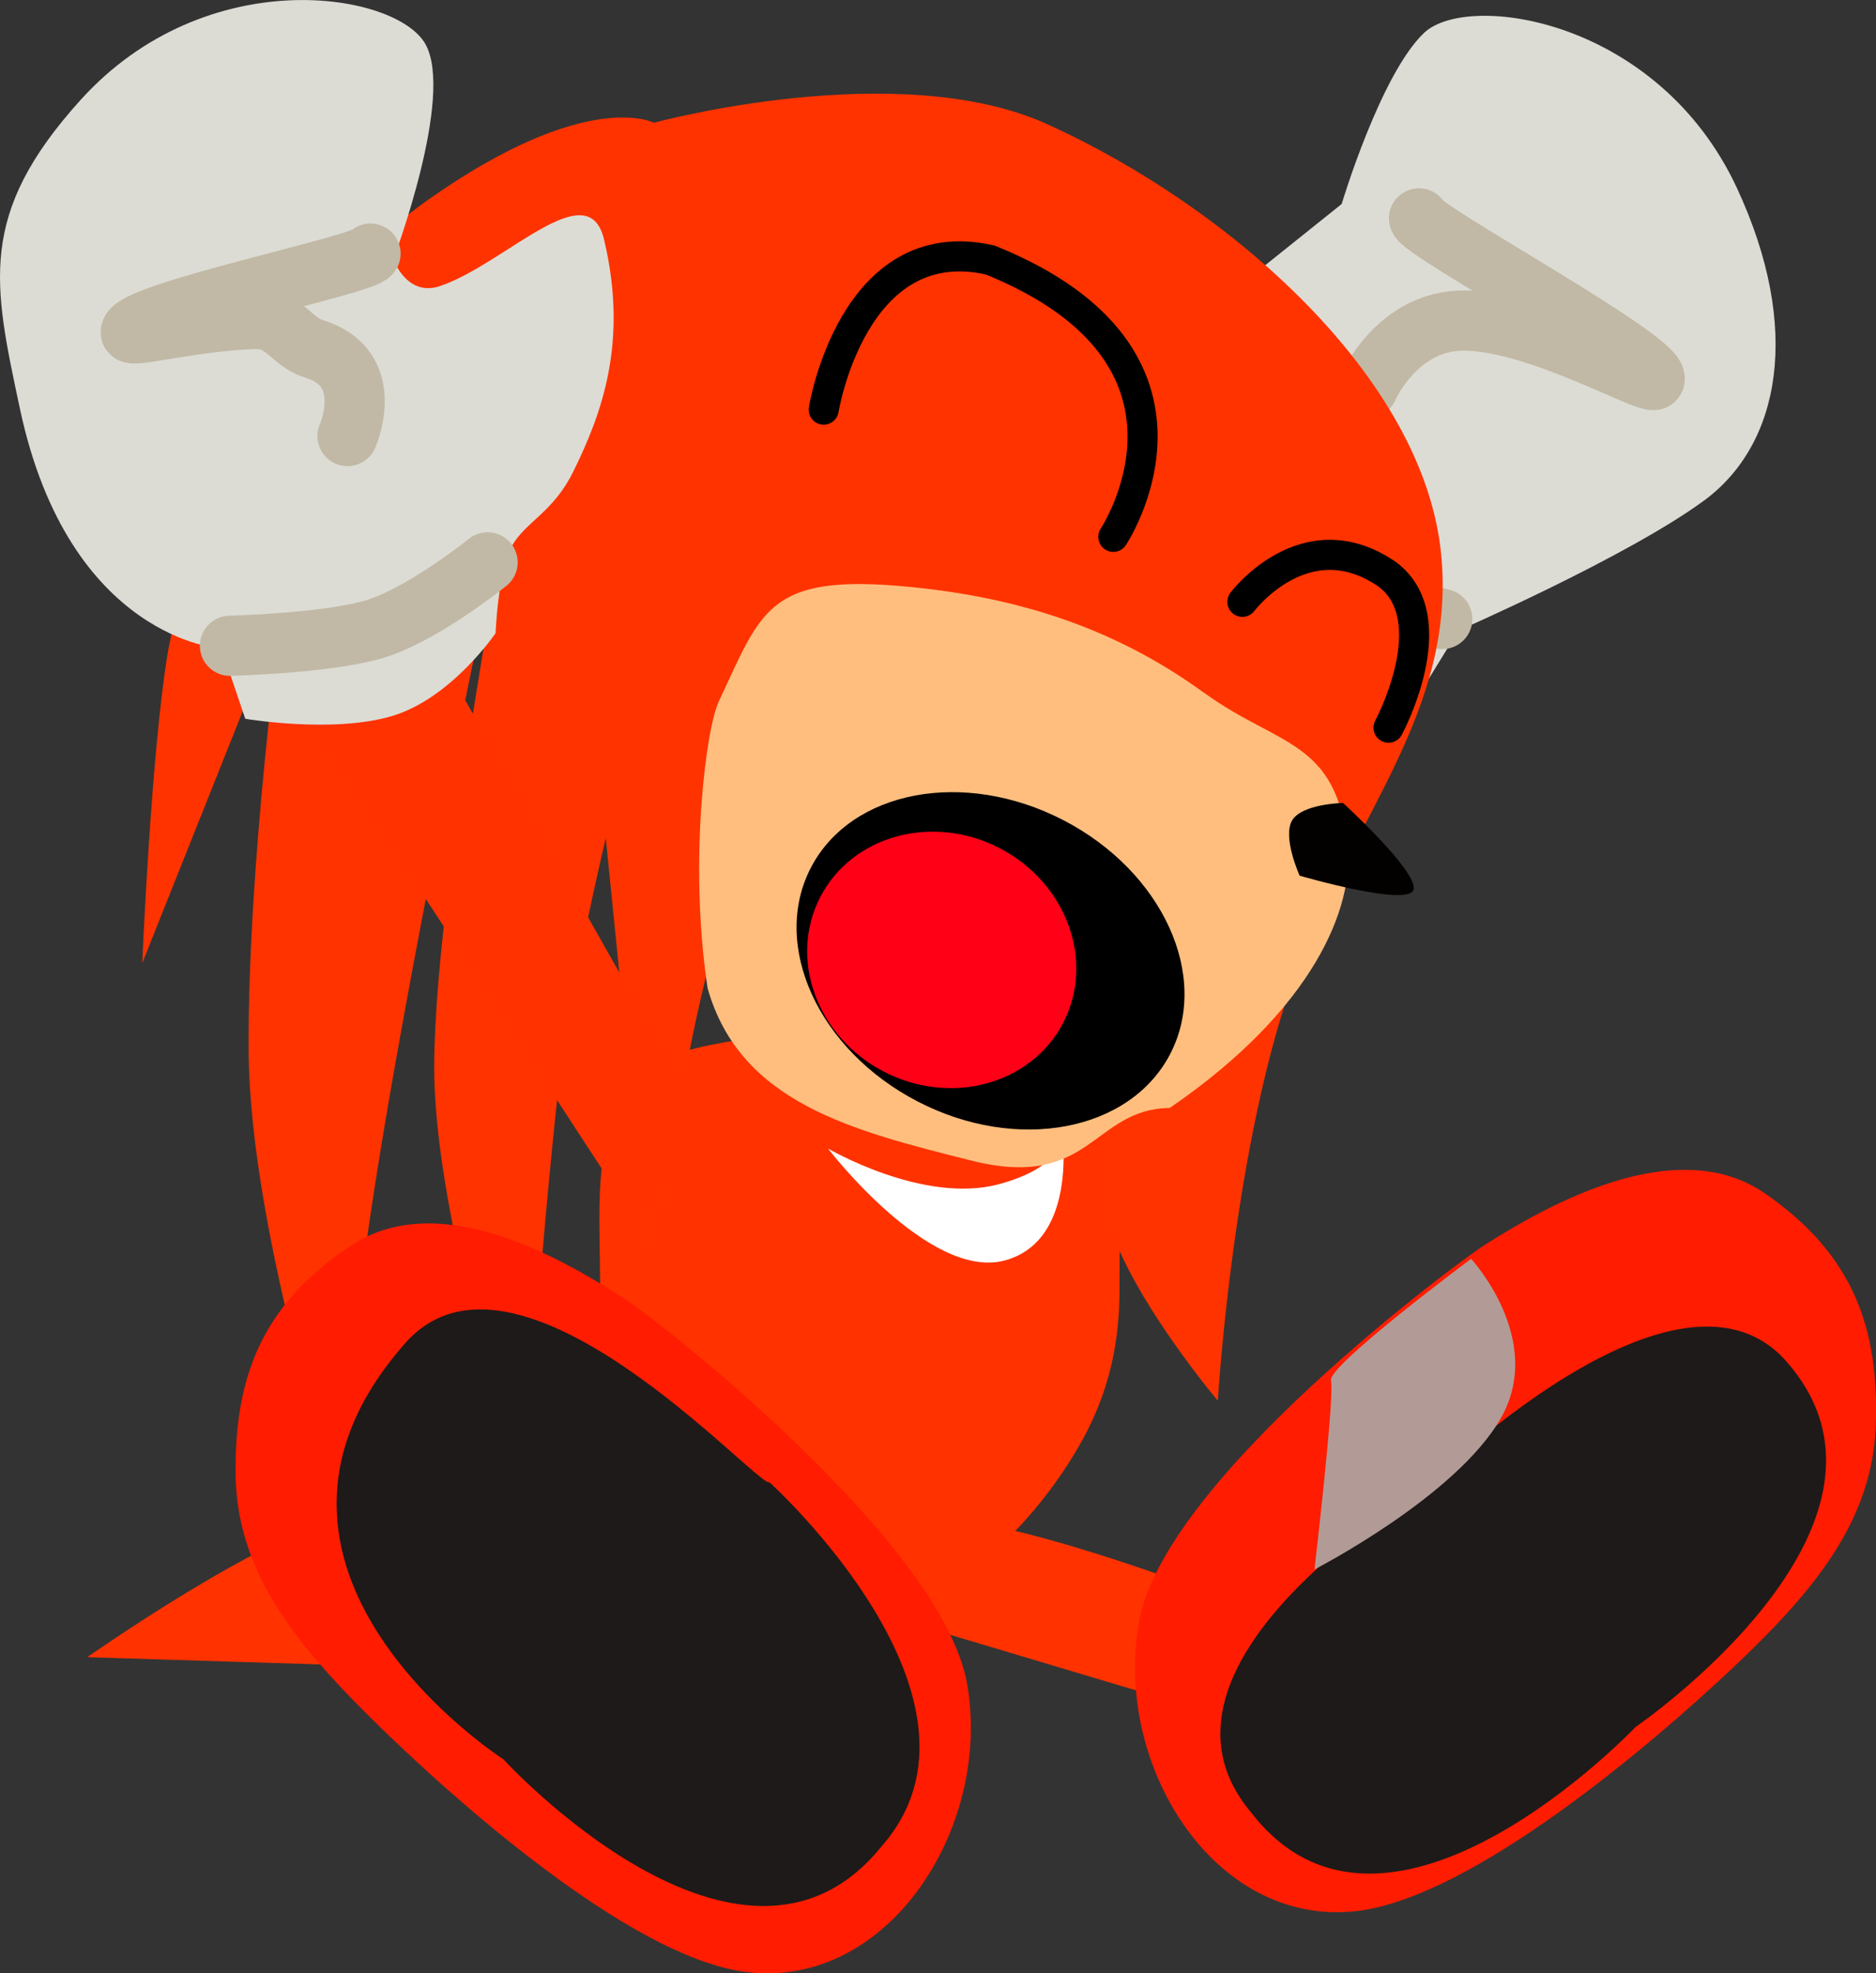 <svg version="1.1" xmlns="http://www.w3.org/2000/svg" xmlns:xlink="http://www.w3.org/1999/xlink" width="31.177" height="32.79" viewBox="0,0,31.177,32.79"><rect x="0" y="0" width="31.177" height="32.79" fill="#333333" stroke="none"/><g transform="translate(-223.398,-162.747)"><g data-paper-data="{&quot;isPaintingLayer&quot;:true}" fill-rule="nonzero" stroke-linejoin="miter" stroke-miterlimit="10" stroke-dasharray="" stroke-dashoffset="0" style="mix-blend-mode: normal"><path d="M230.717,187.787l5.195,-5.74l0.87,6.206c0,0 -5.804,1.674 -6.012,1.776c-0.69,0.338 -1.954,0.379 -1.954,0.379l-3.968,-0.123c0,0 2.865,-2.012 4.233,-2.316z" data-paper-data="{&quot;index&quot;:null}" fill="#ff3200" stroke="none" stroke-width="0" stroke-linecap="butt"/><path d="M233.371,184.18c0,-1.597 -0.166,-2.665 0.743,-3.638c0.758,-0.811 6.368,-0.941 7.139,-0.053c0.841,0.968 0.75,2.163 0.75,3.691c0,1.351 -0.411,2.299 -1.088,3.235c-0.791,1.094 -1.944,2.069 -3.228,2.069c-2.384,0 -4.316,-2.375 -4.316,-5.304z" data-paper-data="{&quot;index&quot;:null}" fill="#ff3200" stroke="none" stroke-width="0" stroke-linecap="butt"/><path d="M237.156,181.831c0,0 1.587,0.933 2.843,0.594c1.255,-0.339 1.041,-0.962 1.041,-0.962c0,0 0.178,1.076 -0.274,1.75c-0.147,0.219 -0.361,0.395 -0.668,0.479c-1.255,0.339 -2.941,-1.861 -2.941,-1.861z" data-paper-data="{&quot;index&quot;:null}" fill="#ffffff" stroke="none" stroke-width="0" stroke-linecap="butt"/><path d="M241.75,176.482l1.834,-3.125l2.667,1.098l-4.636,8.762z" fill="#ff3200" stroke="none" stroke-width="0" stroke-linecap="butt"/><path d="M247.636,173.224l-1.023,1.663c0,0 -1.468,-0.193 -2.321,-0.767c-0.853,-0.574 -1.233,-1.821 -1.233,-1.821l0.268,-2.151l0.534,-2.543l1.834,-1.468c0,0 0.646,-2.16 1.371,-2.845c0.725,-0.685 3.89,-0.235 5.199,2.582c1.08,2.324 0.728,4.255 -0.549,5.192c-1.277,0.937 -4.081,2.16 -4.081,2.16z" data-paper-data="{&quot;index&quot;:null}" fill="#dcdcd5" stroke="none" stroke-width="0" stroke-linecap="butt"/><path d="M247.367,173.033c0,0 -1.791,-0.447 -2.452,-0.936c-0.305,-0.225 -1.276,-1.193 -1.276,-1.193" data-paper-data="{&quot;index&quot;:null}" fill="none" stroke="#c1b9a5" stroke-width="1" stroke-linecap="round"/><path d="M246.98,166.376c0.038,0.209 3.991,2.346 3.917,2.674c-0.033,0.146 -1.923,-0.973 -3.173,-0.976c-1.108,-0.003 -1.594,1.118 -1.594,1.118" data-paper-data="{&quot;index&quot;:null}" fill="none" stroke="#c1b9a5" stroke-width="1" stroke-linecap="round"/><path d="M227.528,175.017z" fill="#030000" stroke="none" stroke-width="0" stroke-linecap="butt"/><path d="M244.948,178.865c-1.057,2.829 -1.311,7.158 -1.311,7.158c0,0 -1.895,-2.239 -1.925,-3.546c-0.065,-2.846 1.468,-6.175 0.867,-6.256c-0.015,-0.002 -1.53,-0.208 -3.171,-0.458c-1.007,-0.153 -1.925,-0.955 -2.973,0.126c-1.58,1.63 -2.185,8.563 -2.185,8.563l-0.785,-7.778c0,0 -0.563,2.375 -0.743,3.796c-0.251,1.983 -0.624,6.99 -0.624,6.99c0,0 -1.497,-4.34 -1.484,-7.02c0.016,-3.246 1.575,-11.086 1.575,-11.086c0,0 -1.663,7.584 -2.463,12.486c-0.801,4.902 -0.589,6.2 -0.589,6.2c0,0 -1.588,-4.71 -1.607,-7.829c-0.019,-3.119 0.547,-7.264 0.547,-7.264l-2.315,5.804c0,0 0.147,-3.494 0.423,-5.15c0.263,-1.576 1.691,-4.831 1.691,-4.831c0,0 1.171,-1.668 2.628,-2.697c2.654,-1.874 3.761,-1.286 3.761,-1.286c0,0 4.057,-1.106 6.546,0.027c3.058,1.392 6.25,4.218 6.537,7.142c0.253,2.583 -1.436,4.332 -2.4,6.913z" data-paper-data="{&quot;index&quot;:null}" fill="#ff3300" stroke="none" stroke-width="0" stroke-linecap="butt"/><path d="M243.41,174.26c1.235,0.898 2.206,0.771 2.385,2.56c0.099,0.984 -0.535,2.678 -2.957,4.338c-1.284,0.016 -1.307,1.374 -3.293,0.876c-1.985,-0.498 -3.85,-0.962 -4.388,-2.868c-0.316,-2.104 -0.026,-4.312 0.187,-4.764c0.738,-1.563 0.813,-2.176 3.42,-1.876c1.949,0.224 3.41,0.837 4.645,1.735z" data-paper-data="{&quot;index&quot;:null}" fill="#ffbe7e" stroke="none" stroke-width="0" stroke-linecap="butt"/><path d="M244.997,177.299c0,0 -0.29,-0.639 -0.126,-0.918c0.164,-0.279 0.846,-0.291 0.846,-0.291c0,0 1.218,1.11 1.175,1.43c-0.043,0.32 -1.896,-0.222 -1.896,-0.222z" data-paper-data="{&quot;index&quot;:null}" fill="#030000" stroke="none" stroke-width="0" stroke-linecap="butt"/><path d="M237.087,169.554c0,0 0.484,-3.006 2.768,-2.486c4.023,1.626 2.045,4.6 2.045,4.6" data-paper-data="{&quot;index&quot;:null}" fill="none" stroke="#000000" stroke-width="0.5" stroke-linecap="round"/><path d="M244.045,172.748c0,0 1.051,-1.398 2.414,-0.453c0.982,0.748 0.015,2.544 0.015,2.544" data-paper-data="{&quot;index&quot;:null}" fill="none" stroke="#000000" stroke-width="0.5" stroke-linecap="round"/><path d="M238.649,181.051c-1.65,-0.854 -2.445,-2.593 -1.776,-3.884c0.669,-1.291 2.548,-1.645 4.197,-0.791c1.65,0.854 2.445,2.593 1.776,3.884c-0.669,1.291 -2.548,1.645 -4.197,0.791z" data-paper-data="{&quot;index&quot;:null}" fill="#000000" stroke="none" stroke-width="0" stroke-linecap="butt"/><path d="M238.087,180.555c-1.115,-0.577 -1.588,-1.876 -1.057,-2.902c0.531,-1.025 1.865,-1.389 2.98,-0.812c1.115,0.577 1.588,1.876 1.057,2.902c-0.531,1.025 -1.865,1.389 -2.98,0.812z" data-paper-data="{&quot;index&quot;:null}" fill="#ff0017" stroke="none" stroke-width="0" stroke-linecap="butt"/><path d="M234.019,183.118l-5.45,-8.354l2.286,-0.867l4.093,7.233z" fill="#ff3200" stroke="none" stroke-width="0" stroke-linecap="butt"/><path d="M227.078,173.526c0,0 -2.533,-0.143 -3.351,-3.996c-0.438,-2.061 -0.709,-3.221 1.01,-5.122c2.083,-2.304 5.24,-1.799 5.73,-0.93c0.49,0.869 -0.531,3.578 -0.531,3.578c0,0 0.221,0.63 0.771,0.446c1.083,-0.364 2.463,-1.896 2.73,-0.774c0.402,1.692 -0.028,2.875 -0.514,3.86c-0.329,0.667 -0.788,0.832 -1.011,1.22c-0.237,0.413 -0.278,1.46 -0.278,1.46c0,0 -0.731,1.08 -1.716,1.376c-0.985,0.296 -2.444,0.047 -2.444,0.047l-0.395,-1.164z" fill="#dcdcd5" stroke="none" stroke-width="0" stroke-linecap="butt"/><path d="M231.501,172.092c0,0 -1.115,0.903 -1.935,1.126c-0.821,0.223 -2.346,0.26 -2.346,0.26" fill="none" stroke="#c1b9a5" stroke-width="1" stroke-linecap="round"/><path d="M229.173,169.993c0,0 0.503,-1.124 -0.556,-1.449c-0.382,-0.117 -0.497,-0.508 -0.971,-0.496c-1.007,0.025 -2.083,0.32 -2.076,0.219c0.026,-0.335 3.889,-1.118 3.986,-1.306" fill="none" stroke="#c1b9a5" stroke-width="1" stroke-linecap="round"/><path d="M238.581,188.023c0.939,-0.296 4.523,1.048 4.523,1.048l0.169,2.063l-5.604,-1.675z" data-paper-data="{&quot;index&quot;:null}" fill="#ff3200" stroke="none" stroke-width="0" stroke-linecap="butt"/><path d="M233.89,184.406c0.4,0.266 5.175,3.953 5.583,6.336c0.407,2.383 -1.321,5.074 -3.683,4.773c-1.93,-0.246 -4.905,-2.911 -6.217,-4.208c-1.313,-1.297 -2.246,-2.487 -2.26,-4.07c-0.015,-1.583 0.42,-2.805 1.925,-3.796c1.506,-0.992 3.629,0.285 4.653,0.966z" data-paper-data="{&quot;index&quot;:null}" fill="#ff1c00" stroke="none" stroke-width="0" stroke-linecap="butt"/><path d="M236.187,187.38c0,0 4.008,3.622 1.858,6.052c-2.322,2.878 -6.281,-1.45 -6.281,-1.45c0,0 -4.922,-3.16 -1.649,-6.895c1.85,-2.154 5.876,2.381 6.071,2.293z" data-paper-data="{&quot;index&quot;:null}" fill="#1d1a19" stroke="none" stroke-width="0" stroke-linecap="butt"/><path d="M248.058,183.443c1.039,-0.659 3.19,-1.889 4.673,-0.864c1.483,1.025 1.891,2.255 1.841,3.838c-0.05,1.583 -1.008,2.751 -2.349,4.019c-1.341,1.268 -4.373,3.867 -6.308,4.071c-2.368,0.249 -4.037,-2.479 -3.578,-4.852c0.46,-2.373 5.315,-5.954 5.721,-6.212z" data-paper-data="{&quot;index&quot;:null}" fill="#ff1c00" stroke="none" stroke-width="0" stroke-linecap="butt"/><path d="M253.129,185.421c2.292,2.708 -2.549,6.023 -2.549,6.023c0,0 -4.128,4.353 -6.387,1.424c-2.096,-2.476 2.892,-5.401 2.892,-5.401c0,0 4.242,-4.24 6.044,-2.046z" data-paper-data="{&quot;index&quot;:null}" fill="#1d1a19" stroke="none" stroke-width="0" stroke-linecap="butt"/><path d="M245.243,188.826c0,0 0.339,-2.897 0.274,-3.137c-0.065,-0.241 2.329,-2.024 2.329,-2.024c0,0 1.238,1.336 0.497,2.643c-0.741,1.307 -3.101,2.519 -3.101,2.519z" data-paper-data="{&quot;index&quot;:null}" fill="#b29b96" stroke="none" stroke-width="0" stroke-linecap="butt"/></g></g></svg>